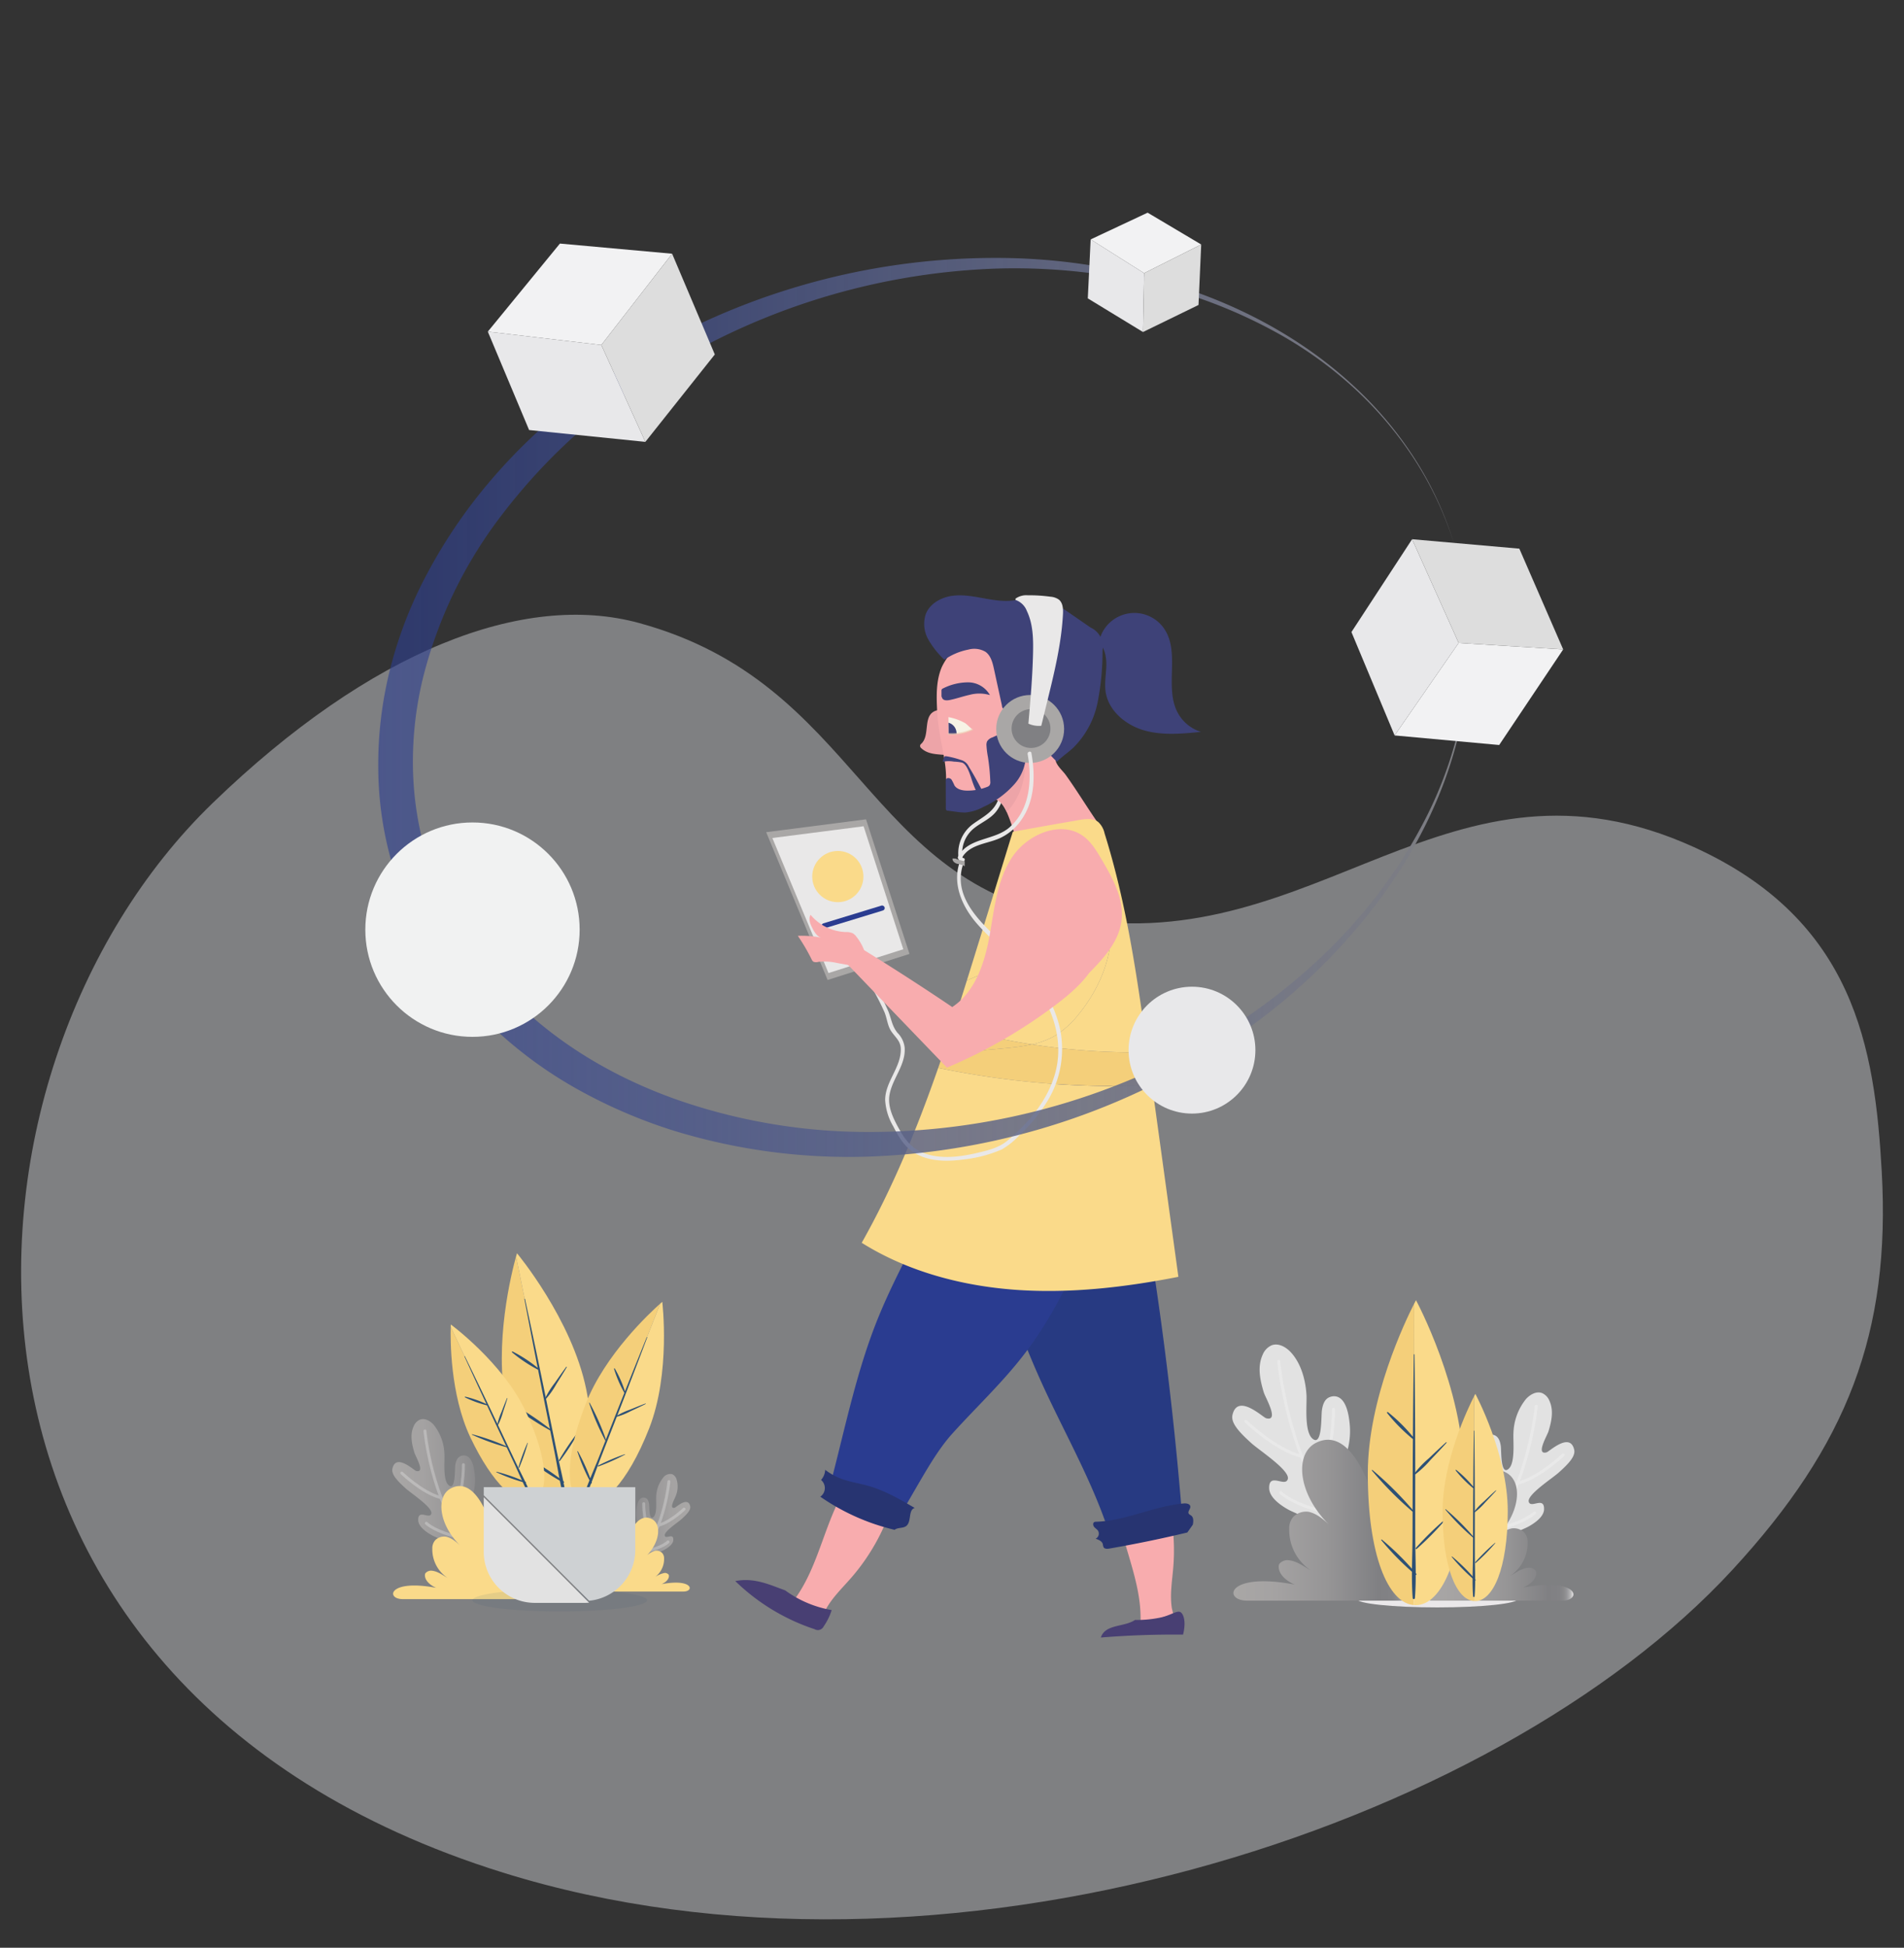 <svg id="Layer_1" data-name="Layer 1" xmlns="http://www.w3.org/2000/svg" xmlns:xlink="http://www.w3.org/1999/xlink" width="485" height="496" viewBox="0 0 485 496"><rect x="0" y="0" width="485" height="496" fill="#333333" stroke="none"/><defs><linearGradient id="linear-gradient" x1="99.919" y1="380.781" x2="131.026" y2="380.781" gradientUnits="userSpaceOnUse"><stop offset="0" stop-color="#a9a7a6"/><stop offset="0.247" stop-color="#a4a2a2"/><stop offset="0.538" stop-color="#969596"/><stop offset="0.829" stop-color="#808083"/><stop offset="0.905" stop-color="#828285"/><stop offset="0.933" stop-color="#89898b"/><stop offset="0.952" stop-color="#949497"/><stop offset="0.968" stop-color="#a5a5a7"/><stop offset="0.982" stop-color="#bbbbbc"/><stop offset="0.993" stop-color="#d6d5d6"/><stop offset="1" stop-color="#e9e8e8"/></linearGradient><linearGradient id="linear-gradient-2" x1="-1922.484" y1="388.002" x2="-1902.148" y2="388.002" gradientTransform="matrix(-1, 0, 0, 1, -1746.65, 0)" xlink:href="#linear-gradient"/><linearGradient id="linear-gradient-3" x1="314.191" y1="387.122" x2="358.774" y2="387.122" xlink:href="#linear-gradient"/><linearGradient id="linear-gradient-4" x1="364.19" y1="390.952" x2="400.785" y2="390.952" xlink:href="#linear-gradient"/><linearGradient id="linear-gradient-5" x1="96.345" y1="180.135" x2="378.883" y2="180.135" gradientUnits="userSpaceOnUse"><stop offset="0" stop-color="#2a3c90" stop-opacity="0.6"/><stop offset="0.465" stop-color="#586189" stop-opacity="0.815"/><stop offset="0.811" stop-color="#757785" stop-opacity="0.949"/><stop offset="0.998" stop-color="#808083"/></linearGradient></defs><title>python-infographic</title><path d="M441.323,399.729c29.238-31.713,40.314-60.283,38.002-101.48-1.761-31.37-6.916-63.957-47.833-82.531-62.439-28.338-95.8,28.477-158.024,18.155-53.502-8.878-54.272-59.788-110.646-75.216-29.427-8.056-68.358,6.918-108.62,45.81-70.992,68.572-78.856,224.77,73.907,272.39C239.309,511.522,380.385,465.831,441.323,399.729Z" fill="#f1f4f8" opacity="0.4"/><polygon points="195.166 211.914 210.812 249.554 231.668 242.918 220.603 208.643 195.166 211.914" fill="#a9a7a6"/><polygon points="196.742 213.398 211.037 247.788 230.092 241.725 219.982 210.409 196.742 213.398" fill="#e9e8e8"/><path d="M245.259,218.911a8.118,8.118,0,0,1,3.017-8.124c1.804-1.395,3.95-2.243,5.41-4.058,2.403-2.987,2.536-7.081,2.271-10.731-.046-.638-1.047-.643-1,0a18.953,18.953,0,0,1-.582,7.361c-1.091,3.283-3.729,4.487-6.342,6.349a9.2,9.2,0,0,0-3.737,9.468c.12.632,1.084.364.964-.266Z" fill="#e9e8e8"/><path d="M245.657,191.978c-.112-.001-.242-.004-.358-.004l-5.446-9.993c.032-.357.061-.714.065-1.079.008-.841-.496-.227-1.305,0-3.842,1.074-1.449,6.388-4.05,8.595a.661.661,0,0,0,0,.924c2.643,2.612,6.463,1.019,11.094,2.864C246.438,193.595,246.498,191.98,245.657,191.978Z" fill="#eda4a8"/><path d="M210.24,410.067c1.623-3.121,4.236-5.587,6.548-8.238A52.88,52.88,0,0,0,228.041,380.6l-11.342-3.608c-6.678,9.326-7.731,21.881-14.789,30.922a23.002,23.002,0,0,0,7.787,3.427" fill="#f8acae"/><path d="M298.506,409.549c-.552-3.475.082-7.011.366-10.518a52.888,52.888,0,0,0-3.577-23.759q-5.633,1.922-11.264,3.844c.176,11.469,6.795,22.189,6.497,33.655a23.006,23.006,0,0,0,8.298-1.876" fill="#f8acae"/><path d="M213.372,402.384a77.584,77.584,0,0,0-4.748,9.755c-.136.339-.328.729-.688.788a1.078,1.078,0,0,1-.668-.192q-2.283-1.251-4.567-2.503a1.476,1.476,0,0,1-.604-.49c-.289-.496.074-1.107.423-1.563q3.356-4.365,6.816-8.647" fill="#f8acae"/><path d="M301.435,390.158q-3.208-42.401-10.417-84.37c-2.082-12.087-4.519-24.418-10.829-34.936L247.02,286.132A221.478,221.478,0,0,0,266.137,353.88c6.05,13.019,13.485,25.974,17.33,39.614A89.539,89.539,0,0,0,301.435,390.158Z" fill="#273a82"/><path d="M247.012,280.192c-3.531,19.995-16.013,37.11-23.556,55.96-5.879,14.69-8.744,30.423-12.969,45.667a56.312,56.312,0,0,0,12.125,6.125c.767.282,4.152.547,4.93.799,6.292-10.295,10.075-18.177,15.039-23.674,5.829-6.457,12.195-12.445,17.583-19.276,15.062-19.096,21.506-43.397,27.584-66.946Z" fill="#2a3c90"/><path d="M271.449,197.306c-.838-1.165-2.841-2.763-2.593-4.411.237-1.577,2.359-2.786,3.388-3.852,5.647-5.858,6.594-13.45,4.929-20.721-.176-.224-.337-.455-.526-.671-3.387-3.88-8.512-5.774-13.605-6.681a27.96,27.96,0,0,0-13.138.424,16.03,16.03,0,0,0-9.977,8.418c-1.491,3.434-1.4,7.284-1.221,10.986.395,7.79,2.548,12.473,2.264,18.639s8.103,5.335,11.113,4.271a2.592,2.592,0,0,1,.761-.169c1.5-.123,2.611,1.138,3.58,3.211a43.192,43.192,0,0,1,1.829,5.084c1.189,3.829,14.845.96,22.365-.936C277.426,206.464,274.639,201.739,271.449,197.306Z" fill="#f8acae"/><path d="M257.623,205.404a11.978,11.978,0,0,1-1.2,1.345c-.97-2.073-2.08-3.334-3.58-3.211a12.112,12.112,0,0,0,3.839-2.78,31.498,31.498,0,0,0,4.205-6.138,7.416,7.416,0,0,1,.02,2.781A17.152,17.152,0,0,1,257.623,205.404Z" fill="#eda4a8"/><path d="M240.681,192.568a3.284,3.284,0,0,0-.529,1.435,6.885,6.885,0,0,1,2.803-.053,12.163,12.163,0,0,1,2.101.239c1.21.419,1.922,2.748,2.31,3.828a25.352,25.352,0,0,0,1.758,4.37q.715-.166,1.429-.333-1.742-3.492-3.773-6.831a3.102,3.102,0,0,0-2.032-1.708,23.899,23.899,0,0,0-3.68-.941" fill="#3e4278"/><path d="M247.812,185.882l-.157-.091a12.037,12.037,0,0,1-3.968,1.083,11.91,11.91,0,0,1-2.048.013c.013-.548,0-1.827-.027-2.846,0-.796-.013-1.423-.013-1.423a13.874,13.874,0,0,1,4.32,1.567c.301.248.6.508.888.783C247.133,185.269,247.473,185.582,247.812,185.882Z" fill="#f7f3e5"/><path d="M243.687,186.874a11.91,11.91,0,0,1-2.048.013c.013-.548,0-1.827-.027-2.846a2.773,2.773,0,0,1,2.023,2.389A1.848,1.848,0,0,1,243.687,186.874Z" fill="#3e4278"/><g opacity="0.5"><path d="M241.632,187.143a12.784,12.784,0,0,0,6.147-1.131c.293-.132.039-.563-.252-.432a12.26,12.26,0,0,1-5.894,1.063c-.321-.02-.32.48,0,.5Z" fill="#edcbaf"/></g><path d="M258.817,181.273a4.524,4.524,0,0,1,3.001-1.219,4.088,4.088,0,0,1,3.186,2.367,8.098,8.098,0,0,1,.683,4.083,9.033,9.033,0,0,1-.186,1.463,4.448,4.448,0,0,1-2.58,3.293,3.226,3.226,0,0,1-3.845-1.383" fill="#b14c38"/><path d="M259.717,152.586c-2.766.778-5.713.38-8.54-.125s-5.7-1.115-8.549-.744-5.734,1.95-6.792,4.621a7.993,7.993,0,0,0,.599,6.45,21.792,21.792,0,0,0,4.126,5.215,15.922,15.922,0,0,1,6.099-2.579,5.675,5.675,0,0,1,4.371.558c1.355.968,1.805,2.746,2.16,4.374q1.013,4.659,2.029,9.316a1.313,1.313,0,0,0,1.285,1.281q1.505.326,3.008.653a4.066,4.066,0,0,1,1.624.607,4.391,4.391,0,0,1,1.203,1.911,28.862,28.862,0,0,0,6.899,9.847c1.287-1.309,2.833-2.335,4.18-3.585a22.494,22.494,0,0,0,6.176-11.544,66.547,66.547,0,0,0,1.247-13.207,5.343,5.343,0,0,0-3.045-5.832q-2.579-1.782-5.157-3.564c-2.007-1.387-4.116-2.814-6.535-3.136" fill="#3e4278"/><path d="M256.317,186.183q-1.786.808-3.57,1.615a2.486,2.486,0,0,0-1.299.985,2.178,2.178,0,0,0-.166,1.063,22.497,22.497,0,0,0,.356,2.841,52.935,52.935,0,0,1,.616,6.314,1.504,1.504,0,0,1-.2.999,1.438,1.438,0,0,1-.636.4,13.482,13.482,0,0,1-5.034.933c-1.231-.01-2.623-.291-3.268-1.338a11.235,11.235,0,0,0-.751-1.484c-.358-.426-1.169-.549-1.396-.041a1.121,1.121,0,0,0-.065.47q.008,3.448.017,6.897a.534.534,0,0,0,.622.616q1.09.143,2.18.288a13.174,13.174,0,0,0,2.152.165,11.598,11.598,0,0,0,4.66-1.444,23.446,23.446,0,0,0,7.943-5.859,11.69,11.69,0,0,0,2.766-9.233" fill="#3e4278"/><path d="M274.858,258.168a23.175,23.175,0,0,1-6.241,5.654,20.206,20.206,0,0,1-5.755,2.129,169.962,169.962,0,0,0,29.434,1.996c-2.584-18.757-5.247-37.606-10.925-55.71a5.573,5.573,0,0,0-1.617-2.911c-1.319-1.031-3.212-.796-4.882-.509q-8.44,1.468-16.878,2.989l-.613,1.919q-3.897,12.687-7.805,25.361-1.631,5.278-3.279,10.566L282.88,234.264C283.817,242.842,280.295,251.468,274.858,258.168Z" fill="#fada8a"/><path d="M293.459,276.365a221.832,221.832,0,0,1-54.471-4.424c-5.351,15.337-11.486,30.361-19.488,44.536,11.656,7.31,25.466,10.991,39.302,11.983,13.85.979,27.764-.653,41.365-3.316Q296.819,300.748,293.459,276.365Z" fill="#fada8a"/><path d="M262.862,265.951a20.206,20.206,0,0,0,5.755-2.129,23.175,23.175,0,0,0,6.241-5.654c5.436-6.7,8.959-15.326,8.022-23.904l-36.584,15.388q-1.86,5.947-3.796,11.873A169.214,169.214,0,0,0,262.862,265.951Z" fill="#fada8a"/><path d="M293.459,276.365c-.314-2.31-.64-4.621-.954-6.931-.065-.496-.13-.992-.209-1.488a169.962,169.962,0,0,1-29.434-1.996,52.375,52.375,0,0,1-5.881.881q-8.285.872-16.621,1.115c-.453,1.332-.905,2.665-1.372,3.994A221.832,221.832,0,0,0,293.459,276.365Z" fill="#f4cf7a"/><path d="M262.862,265.951a169.214,169.214,0,0,1-20.362-4.426q-1.05,3.219-2.14,6.423,8.327-.252,16.621-1.115A52.375,52.375,0,0,0,262.862,265.951Z" fill="#f4cf7a"/><path d="M200.004,404.986a28.11,28.11,0,0,0,11.848,5.02,15.23,15.23,0,0,1-2.013,4.114,1.653,1.653,0,0,1-2.335.756,52.63,52.63,0,0,1-20.204-12.252C192.194,401.664,196.069,403.578,200.004,404.986Z" fill="#483f73"/><path d="M289.122,412.519c-2.766,1.873-7.591,1.006-8.711,4.477q10.455-.843,20.941-.742s.892-3.055-.061-5.013-2.426.109-6.153.762A28.744,28.744,0,0,1,289.122,412.519Z" fill="#483f73"/><path d="M228.067,389.616a55.551,55.551,0,0,1-19.11-8.482,2.685,2.685,0,0,0,.189-4.264,4.206,4.206,0,0,0,1.056-2.58,15.718,15.718,0,0,0,3.917,2.207c2.287.886,4.744,1.224,7.104,1.894,4.194,1.192,8.01,3.411,11.777,5.608-1.699.502-.755,3.485-2.141,4.586-.835.662-2.168.326-2.994.997" fill="#273471"/><path d="M302.444,390.249q-9.861,2.36-19.859,4.095c-.531.092-1.203.123-1.477-.342a3.077,3.077,0,0,1-.191-.785c-.208-.772-1.075-1.13-1.834-1.38a1.433,1.433,0,0,0,.617-2.023c-.261-.393-.705-.628-1.001-.996s-.359-1.02.062-1.23a1.067,1.067,0,0,1,.449-.076c7.622-.211,14.742-4.019,22.339-4.656.67-.057,1.569.085,1.657.752.086.64-.723,1.26-.413,1.827.134.245.427.346.648.518.648.508.557,1.496.404,2.305" fill="#273471"/><path d="M241.53,181.758c.474-.559.884-1.126,1.757-1.131a5.198,5.198,0,0,1,2.181.954c1.401.925,1.988,2.432,2.707,3.877.143.288.575.035.432-.252-.992-1.996-1.756-3.631-3.868-4.575a4.608,4.608,0,0,0-2.229-.619c-.816.123-.865.84-1.333,1.392-.207.244.145.599.354.354Z" fill="#f8acae"/><circle cx="262.41" cy="185.633" r="8.648" fill="#a9a7a6"/><circle cx="262.627" cy="185.524" r="4.949" fill="#808083"/><path d="M258.661,152.768a4.77,4.77,0,0,1,2.914,2.833c1.564,3.272,1.652,7.034,1.569,10.66-.135,6.018-.659,12.02-1.182,18.016a6.503,6.503,0,0,0,3.28.546q.774-3.162,1.55-6.324c1.78-7.261,3.567-14.573,3.969-22.038.074-1.357.011-2.923-1.045-3.778a4.266,4.266,0,0,0-2.15-.731,38.702,38.702,0,0,0-5.748-.358,4.712,4.712,0,0,0-3.131.845" fill="#e9e8e8"/><path d="M221.768,246.327,217.58,240.7l-4.176-.744a26.401,26.401,0,0,0-10.174-1.648,50.993,50.993,0,0,1,3.503,5.976,1.311,1.311,0,0,0,.518.645,2.079,2.079,0,0,0,1.214.008,14.042,14.042,0,0,1,4.769.291q1.982.356,3.964.712" fill="#f8acae"/><path d="M239.824,177.35v-1.412a.712.712,0,0,1,.092-.428.696.696,0,0,1,.3-.204,14.295,14.295,0,0,1,6.449-1.547,6.403,6.403,0,0,1,5.494,3.243,9.572,9.572,0,0,0-5.193-.056c-1.713.379-3.372.983-5.092,1.32-.654.129-1.474.15-1.828-.414" fill="#3e4278"/><path d="M280.319,162.12a9.196,9.196,0,0,1,16.292-1.925c4.028,6.059-.038,14.806,3.353,21.244a10.182,10.182,0,0,0,5.946,4.929c-4.855.49-9.852.962-14.538-.4s-9.045-5.008-9.744-9.836c-.319-2.2.133-4.431.183-6.653s-.41-4.653-2.103-6.093" fill="#3e4278"/><path d="M261.767,192.028c1.131,6.523.695,14.053-4.661,18.694-3.88,3.361-10.463,2.509-13.06,7.432-.3.569.563,1.075.864.505,1.941-3.679,6.321-3.685,9.714-5.189a13.388,13.388,0,0,0,5.205-4.219c3.805-5.028,3.938-11.519,2.903-17.488-.11-.633-1.073-.365-.964.266Z" fill="#e9e8e8"/><path d="M244.744,218.808c-2.468,5.857.247,12.018,4.191,16.496,5.005,5.683,11.193,9.911,15.427,16.328,4.169,6.318,6.47,13.887,4.494,21.388-1.854,7.041-6.776,12.898-12.272,17.473-2.195,1.827-4.966,2.462-7.734,3.111-4.607,1.08-10.052,1.746-14.47-.378-2.836-1.363-4.395-3.906-5.829-6.602-1.249-2.349-2.435-5.04-1.978-7.764.698-4.16,4.095-7.54,3.882-11.961a6.335,6.335,0,0,0-1.824-3.88c-1.411-1.7-1.543-3.47-2.34-5.462a58.795,58.795,0,0,0-6.4-11.198c-.363-.527-1.23-.027-.864.505a58.439,58.439,0,0,1,6.3,10.959c.667,1.654.746,3.471,1.799,4.946,1.044,1.463,2.297,2.398,2.332,4.363.083,4.7-3.993,8.342-3.984,12.999a14.87,14.87,0,0,0,2.038,6.655c1.199,2.31,2.513,4.695,4.648,6.267,3.727,2.745,8.781,2.822,13.18,2.22a33.608,33.608,0,0,0,9.877-2.583,19.679,19.679,0,0,0,4.452-3.591,41.185,41.185,0,0,0,6.663-7.955,25.428,25.428,0,0,0,3.715-19c-1.653-7.724-6.63-14.431-12.252-19.789-6.22-5.929-16.265-13.36-12.084-23.282.25-.592-.718-.851-.964-.266Z" fill="#e9e8e8"/><path d="M280.07,242.747c-1.806,5.422-6.351,9.489-10.934,12.969a129.636,129.636,0,0,1-27.923,16.156q-12.666-13.158-25.33-26.316,2.066-1.832,4.133-3.663,11.426,7.041,22.544,14.55c5.88-3.886,8.254-11.238,9.495-18.108s1.878-14.138,5.737-20.008,12.398-9.517,18.056-5.471c2.078,1.485,3.432,3.74,4.728,5.933,2.912,4.926,5.923,10.367,5.048,16.058-.818,5.314-4.837,9.542-8.657,13.392" fill="#f8acae"/><circle cx="213.417" cy="223.218" r="6.521" fill="#fada8a"/><rect x="209.013" y="232.965" width="16.767" height="1.3" rx="0.637" ry="0.637" transform="matrix(0.956, -0.292, 0.292, 0.956, -58.728, 73.639)" fill="#2a3c90"/><path d="M220.585,247.066a1.337,1.337,0,0,1-1.127-.456c-1.973-1.796-2.805-4.731-5.128-6.057-1.964-1.12-4.669-.868-6.256-2.469a6.759,6.759,0,0,1-1.104-1.67c-.563-1.074-1.109-2.388-.496-3.45a12.223,12.223,0,0,0,8.873,4.378,4.29,4.29,0,0,1,1.82.289,3.133,3.133,0,0,1,.97.886,13.29,13.29,0,0,1,2.494,5.073" fill="#f8acae"/><path d="M243.366,218.632a12.227,12.227,0,0,0,2.371.686c-.005.422-.009.845-.014,1.267a5.245,5.245,0,0,0-1.883-.612c-.641-.183-1.314-.716-1.193-1.37" fill="#a9a7a6"/><path d="M121.69,390.276a11.399,11.399,0,0,1-1.5-5.05,22.02,22.02,0,0,1,.405-5.054,13.303,13.303,0,0,0,.326-4.89c-.556-5.124-2.718-4.806-3.524-4.51-.792.291-1.237,1.072-1.422,2.389-.148,1.059.06,6.112-1.482,5.203-1.784-1.052-1.169-6.24-1.28-8.002A12.585,12.585,0,0,0,110.49,362.84c-.882-.99-2.25-1.792-3.495-1.336a3.068,3.068,0,0,0-1.613,1.668c-1.005,2.17-.472,4.592.19,6.776.277.913,2.855,5.272.415,4.618-.583-.156-5.118-4.55-6.024-.588-.319,1.395,1.108,3.011,3.426,5.089,1.448,1.298,6.934,4.865,6.477,6.397s-3.407-1.303-3.333,1.648c.041,1.653,2.059,3.053,3.447,3.821.66.365,1.391.598,2.026,1.006.753.484,1.624,1.554.918,2.434-.308.384-.843.536-1.139.93a1.402,1.402,0,0,0-.061,1.425,3.247,3.247,0,0,0,.998,1.102,13.04,13.04,0,0,0,9.114,2.292,30.103,30.103,0,0,0,9.188-2.708" fill="url(#linear-gradient)"/><g opacity="0.25"><path d="M108.251,364.387s1.494,17.383,10.716,29.093" fill="none" stroke="#fff" stroke-linecap="round" stroke-linejoin="round" stroke-width="0.75"/><path d="M102.353,375.122s5.301,5.115,9.983,6.264" fill="none" stroke="#fff" stroke-linecap="round" stroke-linejoin="round" stroke-width="0.75"/><path d="M118.047,372.989c.021,2.711-.529,10.213-3.444,13.554" fill="none" stroke="#fff" stroke-linecap="round" stroke-linejoin="round" stroke-width="0.75"/><path d="M108.605,387.893s2.062,2.2,8.998,3.734" fill="none" stroke="#fff" stroke-linecap="round" stroke-linejoin="round" stroke-width="0.75"/><path d="M113.114,395.916a11.179,11.179,0,0,0,6.98-.537" fill="none" stroke="#fff" stroke-linecap="round" stroke-linejoin="round" stroke-width="0.75"/></g><path d="M125.603,390.471c-.361-2.043-4.124-14.888-10.728-11.477-3.923,2.026-3.217,9.487,2.91,15.123-1.203-1.163-2.591-2.482-4.233-2.808a3.27,3.27,0,0,0-2.636.845,3.092,3.092,0,0,0-.792,2.211,8.704,8.704,0,0,0,3.877,7.445c-1.355-.757-2.53-1.705-4.076-1.838a1.895,1.895,0,0,0-1.587.692c-.253.487-.235,2.313,2.748,3.677-12.161-2.307-12.87,2.877-8.499,2.877h28.89" fill="#fada8a"/><path d="M161.601,394.21a7.452,7.452,0,0,0,.981-3.301,14.396,14.396,0,0,0-.265-3.304,8.697,8.697,0,0,1-.213-3.197c.364-3.35,1.777-3.142,2.304-2.948.518.19.809.701.929,1.562.097.692-.039,3.996.969,3.401,1.166-.688.764-4.08.837-5.231a8.227,8.227,0,0,1,1.78-4.918,2.24,2.24,0,0,1,2.285-.873,2.006,2.006,0,0,1,1.054,1.09,6.213,6.213,0,0,1-.124,4.429c-.181.597-1.867,3.447-.271,3.019.381-.102,3.346-2.975,3.938-.385.209.912-.725,1.969-2.24,3.327-.946.848-4.533,3.18-4.234,4.182s2.227-.852,2.179,1.077c-.027,1.081-1.346,1.996-2.253,2.498-.432.239-.909.391-1.325.658-.492.316-1.062,1.016-.6,1.591.202.251.551.35.745.608a.916.916,0,0,1,.04.932,2.122,2.122,0,0,1-.652.72,8.525,8.525,0,0,1-5.958,1.499,19.68,19.68,0,0,1-6.007-1.77" fill="url(#linear-gradient-2)"/><g opacity="0.25"><path d="M170.387,377.284s-.977,11.364-7.005,19.019" fill="none" stroke="#fff" stroke-linecap="round" stroke-linejoin="round" stroke-width="0.75"/><path d="M174.243,384.302s-3.466,3.344-6.526,4.095" fill="none" stroke="#fff" stroke-linecap="round" stroke-linejoin="round" stroke-width="0.75"/><path d="M163.983,382.908c-.013,1.772.346,6.677,2.251,8.861" fill="none" stroke="#fff" stroke-linecap="round" stroke-linejoin="round" stroke-width="0.75"/><path d="M170.156,392.651s-1.348,1.438-5.882,2.441" fill="none" stroke="#fff" stroke-linecap="round" stroke-linejoin="round" stroke-width="0.75"/><path d="M167.208,397.897a7.308,7.308,0,0,1-4.563-.351" fill="none" stroke="#fff" stroke-linecap="round" stroke-linejoin="round" stroke-width="0.75"/></g><path d="M159.043,394.337c.236-1.336,2.696-9.733,7.014-7.503,2.565,1.325,2.103,6.202-1.903,9.887a6.094,6.094,0,0,1,2.767-1.836,2.138,2.138,0,0,1,1.723.553,2.021,2.021,0,0,1,.518,1.446,5.69,5.69,0,0,1-2.534,4.867,6.803,6.803,0,0,1,2.665-1.202,1.239,1.239,0,0,1,1.038.453c.166.319.154,1.512-1.796,2.404,7.95-1.508,8.414,1.881,5.556,1.881H155.204" fill="#fada8a"/><ellipse cx="142.599" cy="407.512" rx="22.244" ry="2.842" fill="#2e5175" opacity="0.1"/><path d="M128.942,357.979c3.548,17.51,9.963,26.747,15.511,26.087L131.459,319.945C130.35,323.937,125.731,342.134,128.942,357.979Z" fill="#f4cf7a"/><path d="M131.69,319.142s-.086.282-.231.803l12.994,64.122c.128-.015.256-.029.382-.055,5.633-1.141,8.135-12.253,4.505-30.166S131.69,319.142,131.69,319.142Z" fill="#fada8a"/><path d="M141.817,369.568q-1.329-6.469-2.642-12.941-2.638-12.942-5.444-25.85a.076.076,0,0,0-.149.03q1.658,8.768,3.386,17.523a35.64,35.64,0,0,0-6.4-4.172c-.116-.055-.236.126-.14.212a36.633,36.633,0,0,0,6.634,4.437c.521,2.644,1.037,5.288,1.569,7.929q1.304,6.474,2.605,12.948c.857,4.292,1.472,8.728,2.676,12.934a.242.242,0,0,0,.474-.096C143.859,378.181,142.698,373.855,141.817,369.568Z" fill="#2e5175"/><path d="M140.509,364.209a74.51,74.51,0,0,0-10.698-7.06.083.083,0,0,0-.092.138,74.494,74.494,0,0,0,10.667,7.106A.111.111,0,0,0,140.509,364.209Z" fill="#2e5175"/><path d="M144.245,348.064c-1.024,1.365-1.991,2.771-2.974,4.165a21.793,21.793,0,0,0-2.436,3.914.125.125,0,0,0,.201.133,21.775,21.775,0,0,0,2.656-3.767c.902-1.448,1.821-2.886,2.679-4.36A.076.076,0,0,0,144.245,348.064Z" fill="#2e5175"/><path d="M147.362,364.509a65.213,65.213,0,0,0-4.958,7.34.138.138,0,0,0,.23.153,65.195,65.195,0,0,0,4.831-7.424A.062.062,0,0,0,147.362,364.509Z" fill="#2e5175"/><path d="M143.636,377.314a58.344,58.344,0,0,0-8.799-5.776.09.09,0,0,0-.099.15,58.35,58.35,0,0,0,8.745,5.856A.138.138,0,0,0,143.636,377.314Z" fill="#2e5175"/><path d="M149.217,357.429c-5.435,13.85-5.124,23.21-.946,25.258l19.902-50.719C165.592,334.257,154.135,344.896,149.217,357.429Z" fill="#f4cf7a"/><path d="M168.697,331.51s-.188.159-.524.457L148.27,382.687c.096.047.192.095.292.134,4.456,1.748,11.229-4.891,16.789-19.06S168.697,331.51,168.697,331.51Z" fill="#fada8a"/><path d="M152.982,371.355q1.995-5.125,4.003-10.245,4.006-10.244,7.88-20.54a.063.063,0,0,0-.118-.046q-2.805,6.882-5.554,13.786a29.668,29.668,0,0,0-2.589-5.811.11.11,0,0,0-.194.085,30.5,30.5,0,0,0,2.634,6.103c-.831,2.084-1.666,4.167-2.488,6.255q-2.015,5.117-4.032,10.233c-1.341,3.389-2.916,6.77-3.976,10.256a.202.202,0,0,0,.375.147C150.516,378.302,151.66,374.751,152.982,371.355Z" fill="#2e5175"/><path d="M154.49,367.015a62.046,62.046,0,0,0-4.29-9.774.069.069,0,0,0-.127.055,62.053,62.053,0,0,0,4.248,9.792A.092.092,0,0,0,154.49,367.015Z" fill="#2e5175"/><path d="M164.402,357.413c-1.333.491-2.645,1.038-3.963,1.569a18.145,18.145,0,0,0-3.473,1.636.104.104,0,0,0,.08.184,18.12,18.12,0,0,0,3.561-1.434c1.286-.605,2.578-1.195,3.845-1.838A.063.063,0,0,0,164.402,357.413Z" fill="#2e5175"/><path d="M159.147,370.323a54.296,54.296,0,0,0-6.786,2.892.115.115,0,0,0,.092.211,54.296,54.296,0,0,0,6.735-3.008A.052.052,0,0,0,159.147,370.323Z" fill="#2e5175"/><path d="M150.752,377.594a48.592,48.592,0,0,0-3.542-8.017.075.075,0,0,0-.137.06,48.576,48.576,0,0,0,3.469,8.049A.115.115,0,0,0,150.752,377.594Z" fill="#2e5175"/><path d="M119.799,365.992c5.714,12.085,12.029,17.646,15.941,16.173L114.815,337.91C114.724,341.009,114.628,355.056,119.799,365.992Z" fill="#f4cf7a"/><path d="M114.839,337.286s-.012.22-.024.625L135.74,382.165c.09-.034.18-.067.268-.108,3.888-1.838,3.715-10.358-2.131-22.721S114.839,337.286,114.839,337.286Z" fill="#fada8a"/><path d="M131.228,372.104q-2.124-4.461-4.237-8.928-4.235-8.93-8.585-17.804a.057.057,0,0,0-.103.049q2.775,6.073,5.598,12.123a26.664,26.664,0,0,0-5.396-1.884.099.099,0,0,0-.064.179,27.399,27.399,0,0,0,5.614,2.035c.852,1.827,1.7,3.656,2.56,5.48q2.107,4.47,4.212,8.94c1.392,2.964,2.633,6.077,4.261,8.917a.181.181,0,0,0,.327-.155C134.254,377.996,132.636,375.06,131.228,372.104Z" fill="#2e5175"/><path d="M129.318,368.445a55.746,55.746,0,0,0-9.036-3.212.062.062,0,0,0-.042.117,55.752,55.752,0,0,0,9.022,3.251A.083.083,0,0,0,129.318,368.445Z" fill="#2e5175"/><path d="M129.14,356.048c-.499,1.175-.95,2.369-1.414,3.559a16.306,16.306,0,0,0-1.069,3.28.094.094,0,0,0,.17.06,16.288,16.288,0,0,0,1.255-3.213c.396-1.213.806-2.423,1.165-3.648A.057.057,0,0,0,129.14,356.048Z" fill="#2e5175"/><path d="M134.35,367.436a48.8,48.8,0,0,0-2.287,6.22.103.103,0,0,0,.195.07,48.771,48.771,0,0,0,2.18-6.259A.047.047,0,0,0,134.35,367.436Z" fill="#2e5175"/><path d="M133.937,377.406a43.658,43.658,0,0,0-7.426-2.62.067.067,0,0,0-.045.127A43.652,43.652,0,0,0,133.867,377.6.103.103,0,0,0,133.937,377.406Z" fill="#2e5175"/><path d="M161.824,394.691,161.83,378.71l-38.604-.015-.001,2.084L150.06,407.634A13.01,13.01,0,0,0,161.824,394.691Z" fill="#ced1d3"/><path d="M123.225,381.261l-.005,13.897a13.011,13.011,0,0,0,13.006,13.016l12.581.005c.423,0,.84-.023,1.252-.063Z" fill="#e2e2e2"/><ellipse cx="366.111" cy="407.161" rx="20.525" ry="2.165" fill="#eae8ea"/><path d="M344.852,383.504c-1.086-2.277-2.196-4.662-2.135-7.184a31.326,31.326,0,0,1,.576-7.19,18.925,18.925,0,0,0,.464-6.956c-.791-7.29-3.866-6.838-5.013-6.416-1.127.414-1.76,1.525-2.022,3.399-.211,1.507.085,8.695-2.108,7.402-2.538-1.497-1.663-8.877-1.821-11.384-.236-3.749-1.327-7.844-3.874-10.702-1.255-1.408-3.2-2.549-4.972-1.9a4.364,4.364,0,0,0-2.294,2.372c-1.43,3.087-.671,6.532.271,9.639.394,1.299,4.062,7.5.59,6.569-.829-.222-7.28-6.473-8.57-.837-.454,1.985,1.577,4.284,4.874,7.24,2.059,1.846,9.864,6.92,9.215,9.101s-4.847-1.854-4.742,2.344c.059,2.352,2.929,4.343,4.904,5.436.939.52,1.979.851,2.882,1.431,1.071.688,2.311,2.211,1.306,3.462-.439.546-1.2.762-1.62,1.323a1.994,1.994,0,0,0-.087,2.027,4.619,4.619,0,0,0,1.42,1.568c3.617,2.78,8.423,3.675,12.966,3.261a42.824,42.824,0,0,0,13.071-3.852" fill="#e2e2e2"/><g opacity="0.25"><path d="M325.735,346.673s2.126,24.729,15.244,41.387" fill="none" stroke="#fff" stroke-linecap="round" stroke-linejoin="round" stroke-width="0.75"/><path d="M317.344,361.945s7.541,7.276,14.202,8.911" fill="none" stroke="#fff" stroke-linecap="round" stroke-linejoin="round" stroke-width="0.75"/><path d="M339.671,358.91c.029,3.856-.752,14.529-4.899,19.282" fill="none" stroke="#fff" stroke-linecap="round" stroke-linejoin="round" stroke-width="0.75"/><path d="M326.238,380.113s2.934,3.13,12.8,5.312" fill="none" stroke="#fff" stroke-linecap="round" stroke-linejoin="round" stroke-width="0.75"/><path d="M332.652,391.527a15.903,15.903,0,0,0,9.929-.764" fill="none" stroke="#fff" stroke-linecap="round" stroke-linejoin="round" stroke-width="0.75"/></g><path d="M350.419,383.78c-.513-2.907-5.867-21.18-15.262-16.327-5.581,2.882-4.577,13.496,4.14,21.514-1.711-1.655-3.687-3.531-6.021-3.995a4.653,4.653,0,0,0-3.75,1.202,4.398,4.398,0,0,0-1.127,3.145,12.382,12.382,0,0,0,5.515,10.591c-1.928-1.077-3.599-2.426-5.799-2.615a2.696,2.696,0,0,0-2.258.985c-.36.693-.335,3.291,3.909,5.231-17.3-3.281-18.31,4.093-12.091,4.093h41.098" fill="url(#linear-gradient-3)"/><path d="M375.617,388.011a13.091,13.091,0,0,0,1.752-5.84,25.23,25.23,0,0,0-.473-5.846,15.242,15.242,0,0,1-.381-5.655c.649-5.926,3.174-5.559,4.115-5.216.925.337,1.445,1.24,1.66,2.763.173,1.225-.07,7.069,1.73,6.018,2.083-1.217,1.365-7.217,1.495-9.255a14.47,14.47,0,0,1,3.18-8.7c1.03-1.145,2.627-2.072,4.081-1.545a3.564,3.564,0,0,1,1.883,1.929c1.173,2.51.551,5.31-.222,7.836-.323,1.056-3.334,6.097-.485,5.34.68-.181,5.976-5.263,7.035-.68.373,1.614-1.294,3.483-4.001,5.886-1.69,1.501-8.097,5.626-7.564,7.399s3.978-1.507,3.892,1.905c-.048,1.912-2.404,3.531-4.025,4.42-.771.423-1.625.692-2.366,1.164-.88.559-1.897,1.798-1.072,2.815.36.444.985.62,1.33,1.075a1.608,1.608,0,0,1,.071,1.648,3.768,3.768,0,0,1-1.165,1.275,15.34,15.34,0,0,1-10.643,2.651,35.407,35.407,0,0,1-10.729-3.132" fill="#e2e2e2"/><g opacity="0.25"><path d="M391.309,358.069s-1.745,20.104-12.513,33.647" fill="none" stroke="#fff" stroke-linecap="round" stroke-linejoin="round" stroke-width="0.75"/><path d="M398.197,370.484s-6.19,5.915-11.657,7.244" fill="none" stroke="#fff" stroke-linecap="round" stroke-linejoin="round" stroke-width="0.75"/><path d="M379.87,368.017c-.024,3.135.618,11.812,4.021,15.675" fill="none" stroke="#fff" stroke-linecap="round" stroke-linejoin="round" stroke-width="0.75"/><path d="M390.897,385.255s-2.408,2.544-10.507,4.318" fill="none" stroke="#fff" stroke-linecap="round" stroke-linejoin="round" stroke-width="0.75"/><path d="M385.631,394.534a13.173,13.173,0,0,1-8.15-.621" fill="none" stroke="#fff" stroke-linecap="round" stroke-linejoin="round" stroke-width="0.75"/></g><path d="M371.048,388.236c.421-2.363,4.816-17.218,12.528-13.274,4.581,2.343,3.757,10.972-3.398,17.49,1.404-1.345,3.026-2.871,4.943-3.248a3.843,3.843,0,0,1,3.078.978,3.555,3.555,0,0,1,.925,2.557,10.039,10.039,0,0,1-4.527,8.61c1.583-.876,2.954-1.972,4.76-2.126a2.223,2.223,0,0,1,1.853.801c.296.564.275,2.676-3.209,4.253,14.201-2.668,15.029,3.328,9.925,3.328H364.19" fill="url(#linear-gradient-4)"/><path d="M348.418,375.098c-.029,20.965,5.179,33.09,11.713,33.634l.106-76.774C358.025,336.288,348.445,356.127,348.418,375.098Z" fill="#f4cf7a"/><path d="M360.691,331.089s-.165.304-.454.869l-.106,76.774c.15.013.301.026.452.026,6.744.009,12.229-12.179,12.258-33.627S360.691,331.089,360.691,331.089Z" fill="#fada8a"/><path d="M360.502,391.444q-.011-7.749,0-15.499.004-15.5-.193-30.998a.089.089,0,0,0-.178,0q-.152,10.47-.219,20.942a41.804,41.804,0,0,0-6.379-6.298c-.121-.091-.302.09-.211.21a42.977,42.977,0,0,0,6.587,6.659c-.022,3.162-.049,6.323-.057,9.485q-.019,7.749-.043,15.499c-.021,5.135-.355,10.38.042,15.499a.284.284,0,0,0,.567.001C360.829,401.826,360.509,396.579,360.502,391.444Z" fill="#2e5175"/><path d="M360.256,384.975a87.429,87.429,0,0,0-10.643-10.627.097.097,0,0,0-.138.137,87.438,87.438,0,0,0,10.598,10.673A.13.13,0,0,0,360.256,384.975Z" fill="#2e5175"/><path d="M368.34,367.289c-1.498,1.329-2.939,2.719-4.396,4.091a25.569,25.569,0,0,0-3.719,3.928.147.147,0,0,0,.199.2,25.533,25.533,0,0,0,3.938-3.708c1.377-1.453,2.771-2.891,4.104-4.385A.089.089,0,0,0,368.34,367.289Z" fill="#2e5175"/><path d="M368.065,386.928a76.507,76.507,0,0,0-7.423,7.276.162.162,0,0,0,.229.23,76.508,76.508,0,0,0,7.297-7.403A.073.073,0,0,0,368.065,386.928Z" fill="#2e5175"/><path d="M360.776,400.776a68.47,68.47,0,0,0-8.761-8.705.105.105,0,0,0-.149.149,68.447,68.447,0,0,0,8.681,8.785A.162.162,0,0,0,360.776,400.776Z" fill="#2e5175"/><path d="M367.467,384.85c-.02,14.248,3.52,22.488,7.96,22.857l.072-52.175C373.995,358.475,367.485,371.957,367.467,384.85Z" fill="#f4cf7a"/><path d="M375.807,354.942s-.112.207-.308.591l-.072,52.175c.102.009.204.018.307.018,4.583.006,8.31-8.277,8.331-22.852S375.807,354.942,375.807,354.942Z" fill="#fada8a"/><path d="M375.679,395.958q-.007-5.266,0-10.533.002-10.534-.131-21.066a.061.061,0,0,0-.121,0q-.103,7.116-.149,14.232a28.41,28.41,0,0,0-4.335-4.28c-.082-.062-.205.061-.143.143a29.207,29.207,0,0,0,4.476,4.525c-.015,2.149-.034,4.297-.039,6.446q-.013,5.266-.029,10.533c-.014,3.49-.241,7.054.029,10.533a.193.193,0,0,0,.386,0C375.901,403.014,375.684,399.448,375.679,395.958Z" fill="#2e5175"/><path d="M375.511,391.562a59.416,59.416,0,0,0-7.233-7.222.066.066,0,0,0-.094.093,59.422,59.422,0,0,0,7.202,7.253A.088.088,0,0,0,375.511,391.562Z" fill="#2e5175"/><path d="M381.005,379.543c-1.018.903-1.998,1.847-2.988,2.78a17.376,17.376,0,0,0-2.527,2.67.1.1,0,0,0,.136.136,17.352,17.352,0,0,0,2.676-2.52c.936-.987,1.883-1.965,2.789-2.98A.061.061,0,0,0,381.005,379.543Z" fill="#2e5175"/><path d="M380.818,392.89a51.994,51.994,0,0,0-5.044,4.945.11.11,0,0,0,.155.156,51.995,51.995,0,0,0,4.959-5.031A.05.05,0,0,0,380.818,392.89Z" fill="#2e5175"/><path d="M375.865,402.3a46.532,46.532,0,0,0-5.954-5.916.072.072,0,0,0-.101.101,46.516,46.516,0,0,0,5.899,5.97A.11.11,0,0,0,375.865,402.3Z" fill="#2e5175"/><path d="M370.447,138.634a88.106,88.106,0,0,1,3.84,24.096,94.842,94.842,0,0,1-2.718,24.278c-3.815,15.913-11.457,30.793-21.421,43.779a152.953,152.953,0,0,1-35.791,33.531,177.438,177.438,0,0,1-93.095,30.212,152.137,152.137,0,0,1-49.438-6.541,130.305,130.305,0,0,1-23.226-9.794,107.211,107.211,0,0,1-20.777-14.559,99.079,99.079,0,0,1-16.654-19.35,88.871,88.871,0,0,1-14.814-48.509,99.072,99.072,0,0,1,3.01-25.354,106.443,106.443,0,0,1,9.095-23.687,130.334,130.334,0,0,1,13.802-21.097,141.357,141.357,0,0,1,17.358-18.098A158.255,158.255,0,0,1,159.621,92.596a177.364,177.364,0,0,1,94.112-26.918,152.809,152.809,0,0,1,48.417,7.838c15.517,5.211,30.168,13.286,42.215,24.361A94.846,94.846,0,0,1,360.177,116.5,88.111,88.111,0,0,1,370.447,138.634Zm0,0a88.026,88.026,0,0,0-10.413-22.041,94.583,94.583,0,0,0-15.898-18.462,102.279,102.279,0,0,0-19.949-13.971A125.86,125.86,0,0,0,301.76,74.717a137.298,137.298,0,0,0-23.754-5.139,153.748,153.748,0,0,0-24.238-1.181,172.939,172.939,0,0,0-90.684,29.485,148.566,148.566,0,0,0-34.71,32.539,113.221,113.221,0,0,0-20.599,42.086,90.324,90.324,0,0,0-2.586,23.117,84.129,84.129,0,0,0,3.637,22.861,86.481,86.481,0,0,0,24.798,38.734c11.494,10.592,25.588,18.379,40.588,23.422a148.134,148.134,0,0,0,46.971,7.617,172.864,172.864,0,0,0,91.7-26.191A153.768,153.768,0,0,0,332.331,247.55a137.106,137.106,0,0,0,16.833-17.533,125.85,125.85,0,0,0,13.33-20.359,102.227,102.227,0,0,0,8.744-22.732,94.59,94.59,0,0,0,2.878-24.193A88.031,88.031,0,0,0,370.447,138.634Z" fill="url(#linear-gradient-5)"/><polygon points="124.259 84.449 134.777 109.506 164.39 112.522 153.171 87.848 124.259 84.449" fill="#e8e8ea"/><polygon points="142.628 62.025 124.259 84.449 153.171 87.848 171.208 64.612 142.628 62.025" fill="#f2f2f3"/><polygon points="182.082 90.264 171.208 64.612 153.171 87.848 164.39 112.522 182.082 90.264" fill="#ddd"/><polygon points="355.246 187.279 381.881 189.716 398.184 165.376 371.559 163.725 355.246 187.279" fill="#f2f2f3"/><polygon points="344.247 160.955 355.246 187.279 371.559 163.725 359.7 137.314 344.247 160.955" fill="#e8e8ea"/><polygon points="387.017 139.717 359.7 137.314 371.559 163.725 398.184 165.376 387.017 139.717" fill="#ddd"/><polygon points="277.817 60.968 277.092 75.983 291.153 84.55 291.437 69.56 277.817 60.968" fill="#e8e8ea"/><polygon points="292.333 54.157 277.817 60.968 291.437 69.56 305.981 62.264 292.333 54.157" fill="#f2f2f3"/><polygon points="305.291 77.66 305.981 62.264 291.437 69.56 291.153 84.55 305.291 77.66" fill="#ddd"/><circle cx="303.63" cy="267.42" r="16.154" fill="#e8e8ea"/><circle cx="120.355" cy="236.737" r="27.297" fill="#f1f2f2"/></svg>